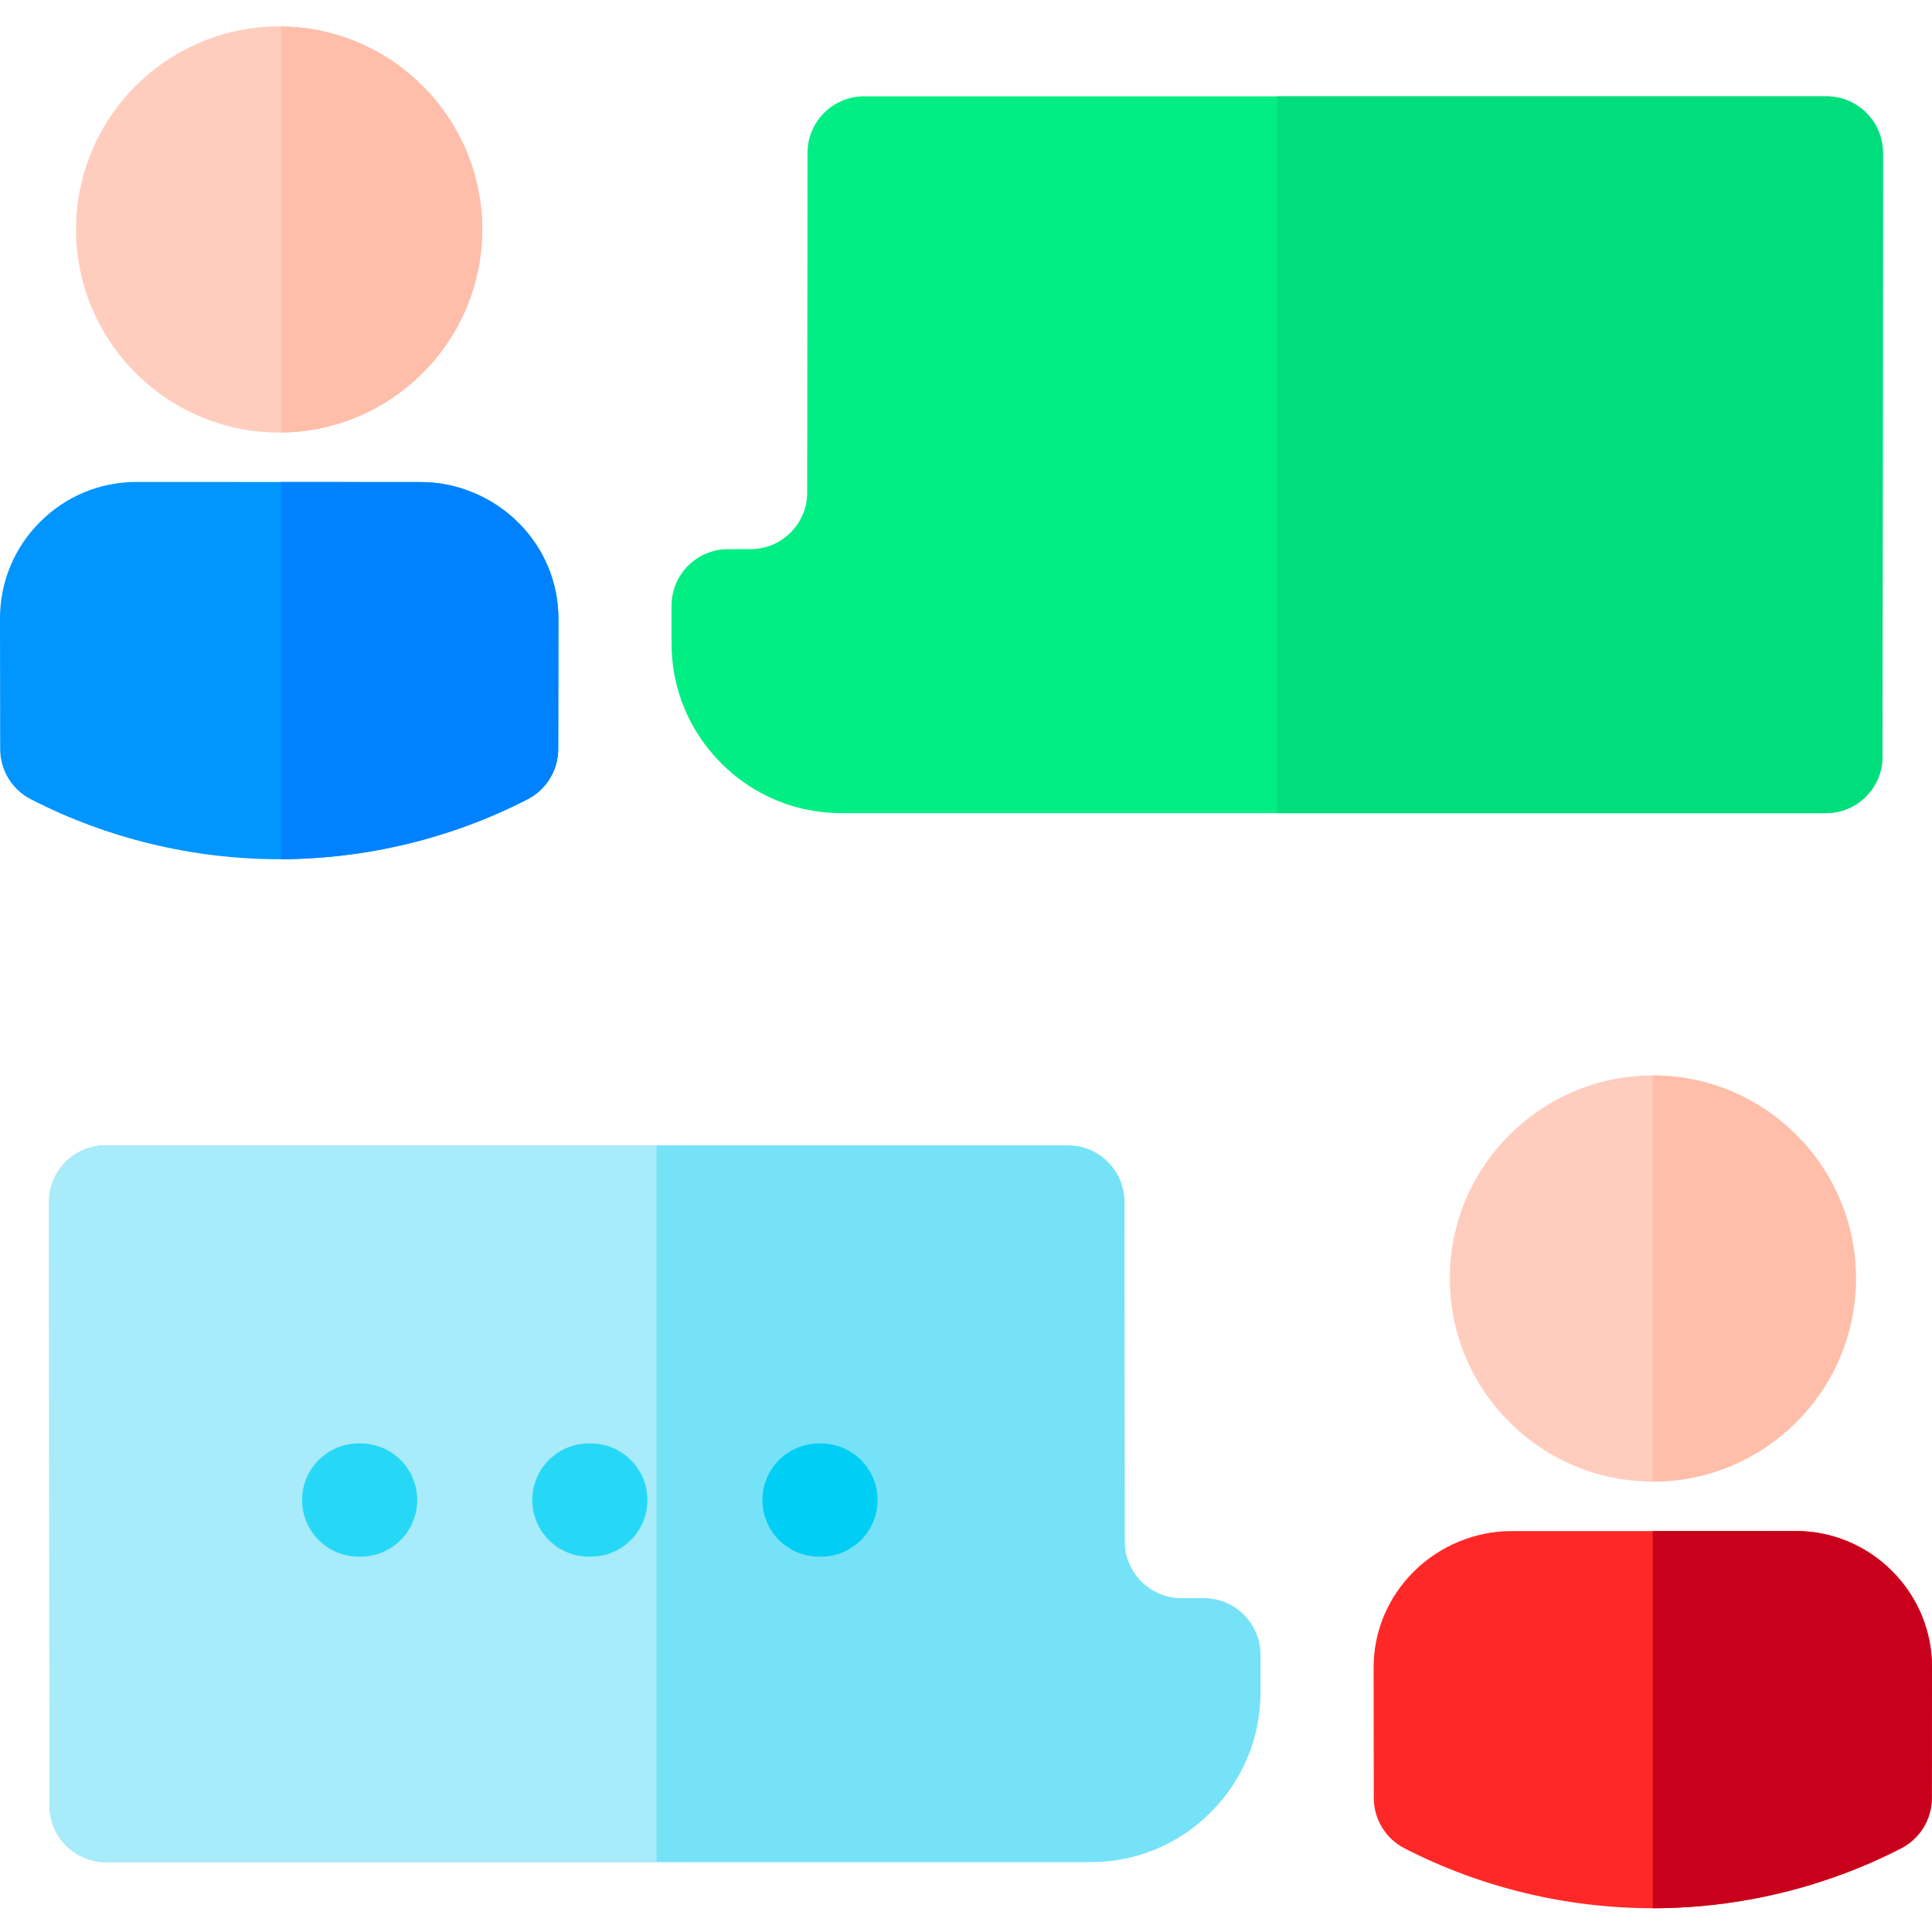 <svg height="512pt" viewBox="0 -7 512 512" width="512pt" xmlns="http://www.w3.org/2000/svg"><path d="m137.402 131.547c-6.852-6.859-16.301-10.793-25.926-10.793-12.461 0-25.051-.008-37.645-.016-12.598-.008-25.191-.016-37.66-.016-9.66 0-18.75 3.773-25.594 10.629-6.836 6.848-10.594 15.926-10.578 25.566l.047 34.586c.008 5.613 3.148 10.754 8.141 13.32 20.199 10.387 42.953 15.879 65.801 15.879 22.852 0 45.605-5.492 65.805-15.879 4.992-2.566 8.133-7.707 8.141-13.32l.047-34.555c.012-9.535-3.746-18.559-10.578-25.402zm0 0" fill="#0095ff"/><path d="m73.977 0c-29.676 0-53.82 24.145-53.82 53.816 0 29.676 24.145 53.816 53.82 53.816 29.672 0 53.816-24.141 53.816-53.816 0-29.672-24.145-53.816-53.816-53.816zm0 0" fill="#ffcdbe"/><path d="m494.609 22.926c-2.812-2.816-6.629-4.398-10.609-4.398h-255c-8.277 0-14.992 6.707-15 14.984l-.082 90.043c-.008 8.258-6.734 14.973-15 14.973h-5.957c-8.285 0-15 6.719-15 15v9.965c0 12 4.684 23.293 13.195 31.805s19.809 13.199 31.805 13.195h260.918c8.277 0 14.992-6.707 15-14.988l.121-159.965c.004-3.98-1.574-7.801-4.391-10.613zm0 0" fill="#00ee84"/><path d="m501.422 409.355c-6.844-6.855-15.934-10.629-25.594-10.629-12.469 0-25.062.008-37.66.016-12.594.004-25.184.012-37.645.012-9.625 0-19.074 3.938-25.926 10.797-6.832 6.844-10.59 15.863-10.578 25.398l.047 34.559c.008 5.613 3.148 10.75 8.141 13.316 20.199 10.391 42.953 15.879 65.805 15.879 22.848 0 45.602-5.488 65.801-15.879 4.992-2.566 8.133-7.703 8.141-13.316l.047-34.59c.016-9.641-3.742-18.719-10.578-25.562zm0 0" fill="#ff2828"/><path d="m438.027 278c-29.676 0-53.82 24.145-53.82 53.816 0 29.676 24.145 53.82 53.82 53.82 29.672 0 53.816-24.145 53.816-53.82 0-29.672-24.145-53.816-53.816-53.816zm0 0" fill="#ffcdbe"/><path d="m319.039 416.527h-5.957c-8.262 0-14.992-6.715-15-14.973l-.082-90.043c-.008-8.277-6.719-14.984-15-14.984h-255c-3.98 0-7.797 1.582-10.609 4.398-2.816 2.812-4.395 6.633-4.391 10.613l.125 159.965c.004 8.281 6.719 14.988 15 14.988h260.914.004c11.996 0 23.293-4.688 31.801-13.195 8.512-8.512 13.199-19.805 13.199-31.805v-9.965c-.004-8.285-6.719-15-15.004-15zm0 0" fill="#76e2f8"/><path d="m174 296.527h-146c-3.98 0-7.797 1.582-10.609 4.395-2.816 2.816-4.395 6.637-4.391 10.617l.125 159.965c.004 8.277 6.719 14.988 15 14.988h145.875zm0 0" fill="#a8ebfa"/><path d="m217.562 375.527h-.508c-8.285 0-15 6.715-15 15s6.715 15 15 15h.508c8.281 0 15-6.715 15-15s-6.719-15-15-15zm0 0" fill="#00cef5"/><path d="m95.566 375.527h-.504c-8.285 0-15 6.715-15 15s6.715 15 15 15h.504c8.285 0 15-6.715 15-15s-6.715-15-15-15zm0 0" fill="#27d8f6"/><path d="m156.566 375.527h-.504c-8.285 0-15 6.715-15 15s6.715 15 15 15h.504c8.285 0 15-6.715 15-15s-6.715-15-15-15zm0 0" fill="#27d8f6"/><path d="m74.5.012v107.609c29.434-.285 53.293-24.305 53.293-53.805s-23.859-53.52-53.293-53.805zm0 0" fill="#ffbeaa"/><path d="m137.402 131.547c-6.852-6.859-16.301-10.793-25.926-10.793-12.242 0-24.605-.008-36.977-.012v99.953c22.676-.078 45.246-5.559 65.293-15.871 4.992-2.566 8.133-7.703 8.141-13.316l.047-34.559c.012-9.535-3.746-18.559-10.578-25.402zm0 0" fill="#0082ff"/><path d="m438.027 278c-.012 0-.023 0-.031 0v107.637h.031c29.672 0 53.816-24.145 53.816-53.816 0-29.676-24.145-53.82-53.816-53.82zm0 0" fill="#ffbeaa"/><path d="m501.422 409.355c-6.844-6.855-15.934-10.629-25.594-10.629-12.469 0-25.062.008-37.66.016-.059 0-.117 0-.176 0v99.961h.02c22.848 0 45.602-5.488 65.801-15.879 4.992-2.566 8.133-7.703 8.141-13.316l.047-34.59c.016-9.641-3.742-18.719-10.578-25.562zm0 0" fill="#c9001c"/><path d="m494.609 22.926c-2.812-2.816-6.629-4.398-10.609-4.398h-145.582v189.965h145.461c8.277 0 14.992-6.707 15-14.988l.121-159.965c.004-3.98-1.574-7.801-4.391-10.613zm0 0" fill="#00dd7b"/></svg>